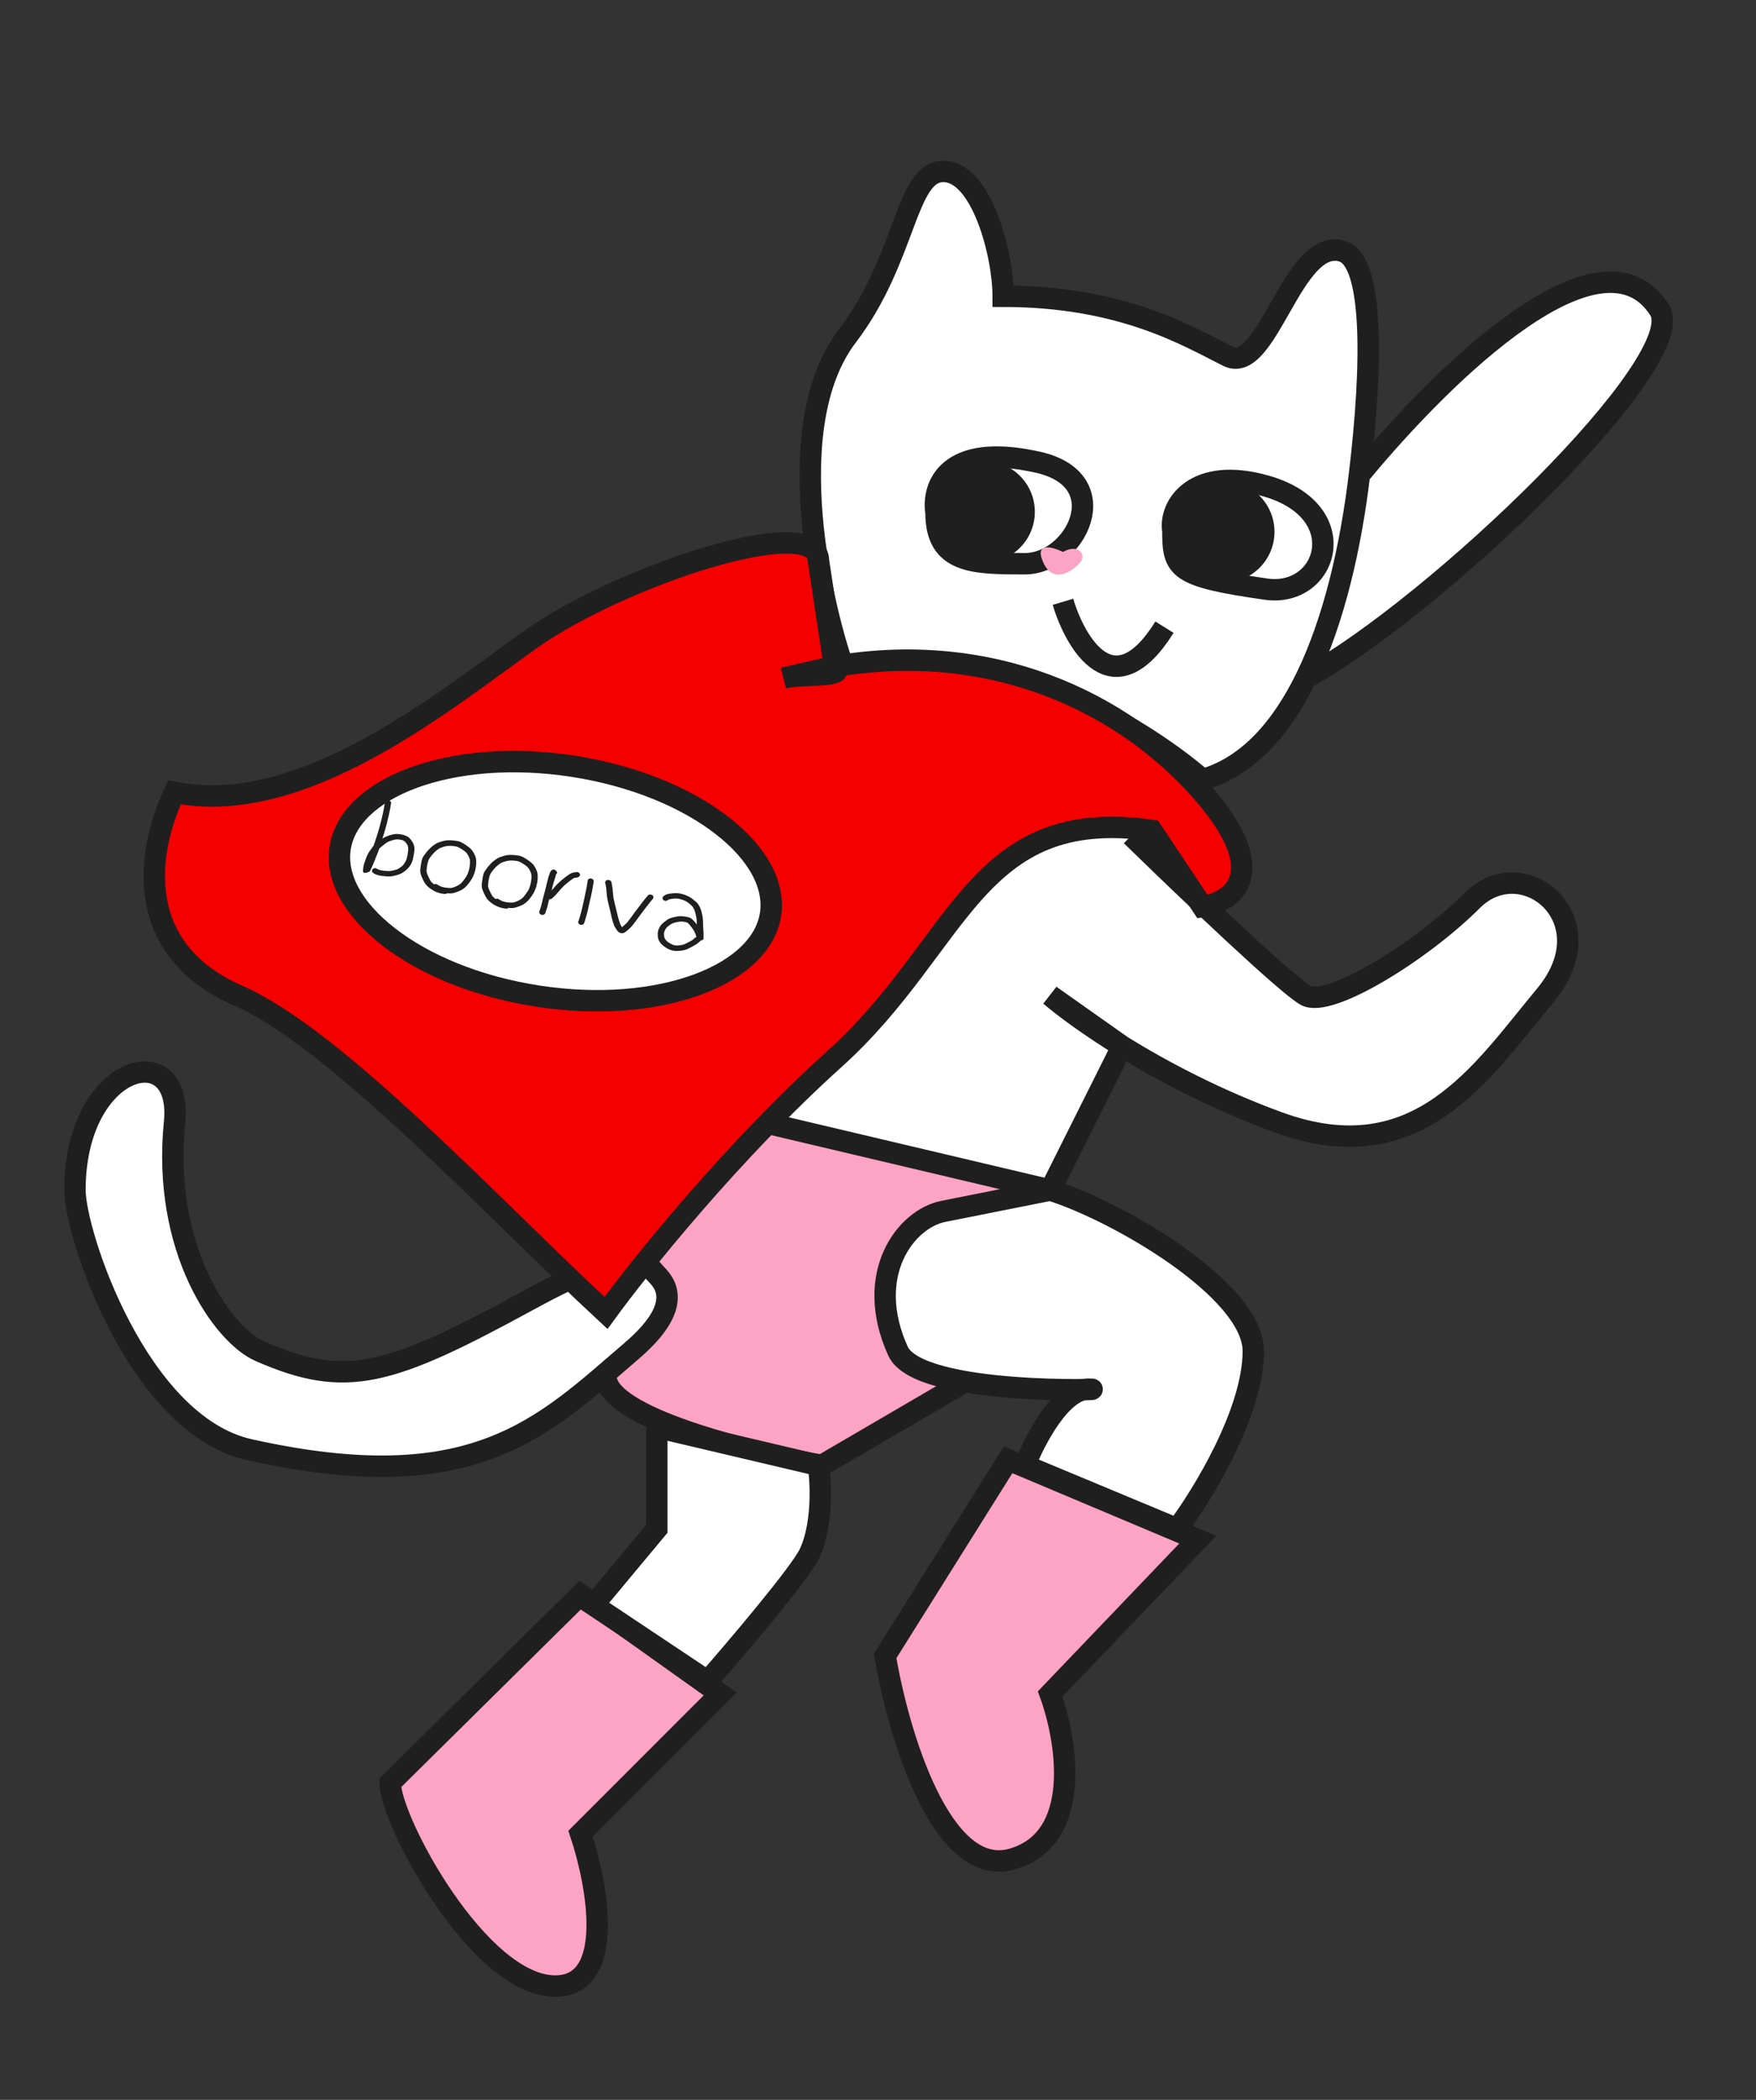 <svg width="82" height="98" viewBox="0 0 82 98" fill="none" xmlns="http://www.w3.org/2000/svg">
<rect x="0" y="0" width="82" height="98" fill="#333333" stroke="none"/>
<path d="M27.112 74.42L18.223 83.206C18.223 84.984 22.371 92.689 25.927 92.689C28.772 92.689 27.903 87.947 27.112 85.577L33.632 79.058L27.112 74.42Z" fill="#FDA3C4"/>
<path d="M41.336 77.28L47.076 68.127L55.932 71.856L49.04 79.058C49.831 81.231 50.581 85.814 47.262 86.762C43.944 87.71 41.928 80.835 41.336 77.28Z" fill="#FDA3C4"/>
<path d="M37.78 50.018C37.306 49.544 32.446 55.747 30.076 58.908C29.483 59.895 28.298 62.345 28.298 64.241C28.298 66.138 35.014 67.797 38.373 68.39L45.484 64.241C44.299 63.056 42.047 60.211 42.521 58.315C42.995 56.418 47.065 55.944 49.04 55.944C45.484 54.166 38.254 50.492 37.78 50.018Z" fill="#FDA3C4"/>
<path d="M27.112 74.42L18.223 83.206C18.223 84.984 22.371 92.689 25.927 92.689C28.772 92.689 27.903 87.947 27.112 85.577L33.632 79.058L27.112 74.42Z" stroke="#1F1F1F"/>
<path d="M41.336 77.28L47.076 68.127L55.932 71.856L49.04 79.058C49.831 81.231 50.581 85.814 47.262 86.762C43.944 87.71 41.928 80.835 41.336 77.28Z" stroke="#1F1F1F"/>
<path d="M37.78 50.018C37.306 49.544 32.446 55.747 30.076 58.908C29.483 59.895 28.298 62.345 28.298 64.241C28.298 66.138 35.014 67.797 38.373 68.39L45.484 64.241C44.299 63.056 42.047 60.211 42.521 58.315C42.995 56.418 47.065 55.944 49.04 55.944C45.484 54.166 38.254 50.492 37.78 50.018Z" stroke="#1F1F1F"/>
<path d="M39.561 31.643C38.376 28.483 36.359 19.885 39.561 15.69C42.344 12.044 42.272 8 44.05 8C45.827 8 46.846 11.851 46.846 13.826C52.402 13.826 55.469 15.69 57.334 16.623C59.198 17.555 60.363 11 62.694 11.729C64.148 12.183 64.1 17.025 63.482 22.162C67.559 17.223 74.812 10.269 77.491 14.457C79.007 16.827 67.079 28.285 60.984 31.643C59.831 34 58.26 35.784 56.156 36.385L53.192 39.348C55.424 41.521 60.106 45.986 60.984 46.46C62.082 47.053 66.382 44.395 68.753 42.024C71.123 39.654 75.12 42.904 72.157 46.46C69.194 50.016 66.231 54.757 59.711 52.387C56.843 51.343 54.321 50.014 52.402 48.831L49.044 55.541C52.205 56.529 58.526 60.209 58.526 63.054C58.526 65.899 56.156 69.771 54.97 71.351L47.858 68.388C48.293 67.27 49.419 65.097 50.607 64.854C48.968 64.883 42.716 64.785 41.932 63.054C40.321 59.498 42.272 56.891 44.05 56.535L49.044 55.541L30.672 51.201L39.561 31.643Z" fill="white"/>
<path d="M24.707 60.668C29.922 57.823 30.079 58.906 30.672 59.498C31.264 60.091 31.698 61.158 29.486 63.054C25.338 66.61 22.144 69.99 11.657 67.659C6.429 66.498 3.5 57.577 3.5 55.541C3.5 49.615 8.558 48.317 8.151 52.387C7.558 58.313 10.408 62.299 12.123 63.054C16.161 64.832 18.188 64.224 24.707 60.668Z" fill="white"/>
<path d="M30.672 71.351V66.61L38.224 68.388C38.421 69.969 38.258 71.588 37.783 72.537C37.309 73.485 34.425 76.883 33.042 78.463L27.708 74.907L30.672 71.351Z" fill="white"/>
<path d="M39.561 31.643C38.376 28.483 36.359 19.885 39.561 15.69C42.344 12.044 42.272 8 44.05 8C45.827 8 46.846 11.851 46.846 13.826C52.402 13.826 55.469 15.69 57.334 16.623C59.198 17.555 60.363 11 62.694 11.729C64.148 12.183 64.1 17.025 63.482 22.162M39.561 31.643C45.725 29.273 53.192 33.817 56.156 36.385M39.561 31.643L30.672 51.201L49.044 55.541M56.156 36.385C58.26 35.784 59.831 34 60.984 31.643M56.156 36.385L53.192 39.348C55.424 41.521 60.106 45.986 60.984 46.46C62.082 47.053 66.382 44.395 68.753 42.024C71.123 39.654 75.12 42.904 72.157 46.46C69.194 50.016 66.231 54.757 59.711 52.387C56.843 51.343 54.321 50.014 52.402 48.831M60.984 31.643C67.079 28.285 79.007 16.827 77.491 14.457C74.812 10.269 67.559 17.223 63.482 22.162M60.984 31.643C62.311 28.932 63.084 25.462 63.482 22.162M52.402 48.831C50.832 47.863 49.666 46.993 49.044 46.46L52.402 48.831ZM52.402 48.831L49.044 55.541M49.044 55.541L44.05 56.535C42.272 56.891 40.321 59.498 41.932 63.054C42.91 65.214 52.402 64.832 50.822 64.832C49.557 64.832 48.319 67.203 47.858 68.388L54.97 71.351C56.156 69.771 58.526 65.899 58.526 63.054C58.526 60.209 52.205 56.529 49.044 55.541ZM30.672 59.498C30.079 58.906 29.922 57.823 24.707 60.668C18.188 64.224 16.161 64.832 12.123 63.054C10.408 62.299 7.558 58.313 8.151 52.387C8.558 48.317 3.5 49.615 3.5 55.541C3.5 57.577 6.429 66.498 11.657 67.659C22.144 69.99 25.338 66.61 29.486 63.054C31.698 61.158 31.264 60.091 30.672 59.498ZM30.672 66.61V71.351L27.708 74.907L33.042 78.463C34.425 76.883 37.309 73.485 37.783 72.537C38.258 71.588 38.421 69.969 38.224 68.388L30.672 66.61Z" stroke="#1F1F1F"/>
<path d="M11.111 46.46C6.294 44.354 6.76 39.926 8.148 36.978C14.074 38.164 20.593 32.828 24.742 29.865C28.891 26.902 38.221 23.806 38.221 26.176L38.966 31.103C46.239 29.863 52.405 32.695 56.152 36.978C59.471 40.771 57.535 42.114 56.152 42.312L53.782 38.756C45.485 37.571 44.892 44.09 38.966 49.424C34.224 53.691 29.878 59.103 28.298 61.276C22.964 56.338 15.699 48.466 11.111 46.46Z" fill="#F40000"/>
<path d="M38.966 31.103C46.239 29.863 52.405 32.695 56.152 36.978C59.471 40.771 57.535 42.114 56.152 42.312L53.782 38.756C45.485 37.571 44.892 44.09 38.966 49.424C34.224 53.691 29.878 59.103 28.298 61.276C22.964 56.338 15.699 48.466 11.111 46.46C6.294 44.354 6.76 39.926 8.148 36.978C14.074 38.164 20.593 32.828 24.742 29.865C28.891 26.902 38.221 23.806 38.221 26.176L38.966 31.103ZM38.966 31.103C39.619 31.644 37.397 31.415 36.595 31.644L38.966 31.103Z" stroke="#1F1F1F"/>
<path d="M35.981 42.674C35.772 44.031 34.571 45.209 32.575 45.947C30.597 46.678 27.948 46.926 25.105 46.487C22.262 46.049 19.811 45.014 18.145 43.721C16.464 42.416 15.674 40.931 15.884 39.574C16.093 38.218 17.294 37.039 19.29 36.301C21.267 35.571 23.916 35.322 26.76 35.761C29.603 36.2 32.054 37.235 33.72 38.528C35.4 39.832 36.19 41.318 35.981 42.674Z" fill="white" stroke="#1F1F1F"/>
<path d="M48.451 21.568C44.184 20.62 43.513 22.754 43.71 23.939C43.71 26.309 45.488 26.309 47.858 26.309H47.859C50.23 26.309 52.207 22.403 48.451 21.568Z" fill="white"/>
<path d="M59.119 22.681C55.8 21.733 54.573 23.593 54.77 24.778C54.77 26.556 54.971 26.902 59.119 27.495C61.995 27.905 63.268 23.866 59.119 22.681Z" fill="white"/>
<path d="M48.451 21.568C44.184 20.62 43.513 22.754 43.71 23.939C43.71 26.309 45.488 26.309 47.858 26.309H47.859C50.23 26.309 52.207 22.403 48.451 21.568Z" stroke="#1F1F1F"/>
<path d="M59.119 22.681C55.8 21.733 54.573 23.593 54.77 24.778C54.77 26.556 54.971 26.902 59.119 27.495C61.995 27.905 63.268 23.866 59.119 22.681Z" stroke="#1F1F1F"/>
<path d="M49.637 28.086C50.229 30.061 52.007 33.064 54.378 29.271" stroke="#1F1F1F"/>
<circle cx="45.953" cy="23.887" r="2.371" fill="#1F1F1F"/>
<circle cx="57.144" cy="24.82" r="2.371" fill="#1F1F1F"/>
<path d="M48.725 26.266C48.271 25.278 49.143 25.516 49.636 25.759C50.365 25.354 50.777 25.88 50.406 26.285C50.035 26.69 49.179 27.253 48.725 26.266Z" fill="#FDA3C4"/>
<path d="M17.441 39.48C17.463 39.417 17.483 39.363 17.496 39.319C17.523 39.24 17.551 39.157 17.579 39.075C17.607 38.993 17.638 38.888 17.676 38.761C17.713 38.636 17.752 38.495 17.788 38.347C17.827 38.193 17.853 38.083 17.867 38.021C17.882 37.96 17.894 37.895 17.909 37.82C17.924 37.745 17.934 37.689 17.941 37.653C17.949 37.614 17.955 37.568 17.963 37.519L17.977 37.447C17.983 37.414 18.002 37.388 18.033 37.368C18.064 37.348 18.101 37.343 18.139 37.348C18.177 37.353 18.212 37.371 18.235 37.4C18.259 37.43 18.268 37.459 18.261 37.495L18.247 37.566C18.24 37.616 18.234 37.659 18.227 37.695C18.22 37.73 18.21 37.789 18.195 37.864C18.18 37.939 18.165 38.011 18.149 38.078C18.133 38.143 18.109 38.25 18.071 38.401C18.031 38.559 17.993 38.7 17.954 38.831C17.919 38.948 17.884 39.053 17.855 39.138C17.881 39.124 17.899 39.111 17.918 39.098C17.964 39.074 18.014 39.052 18.067 39.03C18.121 39.008 18.185 38.985 18.267 38.963C18.348 38.944 18.414 38.928 18.463 38.922C18.525 38.919 18.606 38.924 18.706 38.937C18.809 38.953 18.883 38.974 18.936 38.999C18.984 39.02 19.027 39.044 19.07 39.071C19.114 39.104 19.157 39.152 19.207 39.214C19.252 39.279 19.289 39.338 19.309 39.39C19.329 39.446 19.344 39.504 19.351 39.563C19.36 39.63 19.35 39.737 19.322 39.89C19.297 40.048 19.268 40.157 19.243 40.216C19.221 40.279 19.194 40.334 19.16 40.388C19.123 40.441 19.083 40.489 19.041 40.534C18.998 40.582 18.94 40.63 18.872 40.679C18.803 40.729 18.742 40.766 18.689 40.788C18.635 40.809 18.56 40.833 18.458 40.861C18.357 40.886 18.278 40.898 18.223 40.903C18.172 40.905 18.114 40.905 18.044 40.9C17.98 40.895 17.928 40.89 17.887 40.884C17.852 40.88 17.817 40.875 17.786 40.872C17.748 40.867 17.697 40.855 17.634 40.837C17.564 40.818 17.51 40.795 17.471 40.77L17.435 40.744C17.401 40.726 17.381 40.698 17.372 40.665C17.365 40.63 17.375 40.598 17.398 40.569C17.421 40.54 17.451 40.523 17.491 40.519C17.532 40.515 17.566 40.522 17.599 40.543L17.642 40.57C17.658 40.577 17.684 40.586 17.72 40.598C17.767 40.609 17.804 40.617 17.831 40.623C17.859 40.626 17.893 40.631 17.931 40.636C17.966 40.64 18.012 40.644 18.064 40.649C18.121 40.652 18.168 40.652 18.204 40.65C18.236 40.651 18.294 40.64 18.375 40.621C18.46 40.6 18.52 40.579 18.556 40.567C18.59 40.551 18.634 40.523 18.688 40.488C18.741 40.453 18.784 40.418 18.817 40.381C18.848 40.347 18.874 40.309 18.901 40.267C18.923 40.228 18.948 40.183 18.973 40.134C18.991 40.084 19.011 39.993 19.038 39.856C19.057 39.718 19.066 39.628 19.064 39.586C19.058 39.544 19.053 39.502 19.039 39.465C19.024 39.431 18.999 39.391 18.969 39.347C18.934 39.309 18.91 39.279 18.89 39.264C18.866 39.245 18.839 39.229 18.811 39.216C18.785 39.206 18.738 39.196 18.666 39.183C18.593 39.173 18.543 39.172 18.513 39.175C18.473 39.177 18.421 39.185 18.357 39.205C18.295 39.221 18.242 39.24 18.205 39.255C18.164 39.273 18.119 39.293 18.077 39.311C18.043 39.331 17.982 39.378 17.896 39.45C17.869 39.468 17.845 39.486 17.826 39.502C17.773 39.548 17.734 39.584 17.708 39.608C17.694 39.646 17.678 39.687 17.665 39.731C17.612 39.872 17.568 39.985 17.532 40.069C17.5 40.153 17.473 40.219 17.453 40.262C17.432 40.308 17.409 40.361 17.383 40.426C17.355 40.495 17.334 40.541 17.323 40.566C17.311 40.594 17.29 40.63 17.259 40.673C17.254 40.676 17.247 40.678 17.241 40.683C17.233 40.688 17.221 40.692 17.196 40.703C17.172 40.712 17.151 40.721 17.131 40.726C17.112 40.732 17.089 40.737 17.063 40.738C17.038 40.739 17.016 40.738 17 40.731C16.985 40.724 16.97 40.713 16.961 40.694C16.952 40.675 16.948 40.654 16.95 40.624C16.951 40.593 16.957 40.561 16.961 40.524C16.965 40.488 16.972 40.452 16.977 40.422C16.984 40.386 16.992 40.347 17.003 40.309C17.015 40.271 17.04 40.199 17.079 40.092C17.119 39.982 17.154 39.901 17.182 39.853C17.208 39.804 17.236 39.756 17.267 39.712C17.298 39.668 17.329 39.624 17.368 39.579C17.384 39.538 17.41 39.51 17.441 39.48Z" fill="#1F1F1F"/>
<path d="M20.874 41.69C20.837 41.716 20.797 41.727 20.752 41.72L20.661 41.71C20.581 41.699 20.487 41.674 20.374 41.628C20.264 41.582 20.168 41.526 20.085 41.466C20.008 41.408 19.946 41.349 19.899 41.298C19.852 41.239 19.795 41.151 19.738 41.025C19.68 40.903 19.644 40.805 19.632 40.734C19.619 40.659 19.626 40.538 19.654 40.37C19.679 40.201 19.707 40.084 19.741 40.017C19.778 39.953 19.835 39.87 19.916 39.769C19.997 39.668 20.081 39.584 20.159 39.516C20.239 39.452 20.309 39.4 20.374 39.366C20.439 39.33 20.532 39.296 20.659 39.26C20.795 39.219 20.947 39.206 21.113 39.219C21.276 39.232 21.39 39.251 21.462 39.278C21.532 39.3 21.622 39.348 21.734 39.425C21.848 39.502 21.931 39.565 21.982 39.614C22.032 39.664 22.08 39.733 22.128 39.816C22.173 39.897 22.205 39.973 22.219 40.034C22.236 40.1 22.243 40.197 22.237 40.326C22.228 40.454 22.207 40.572 22.177 40.675C22.148 40.771 22.117 40.85 22.088 40.911C22.061 40.977 22.007 41.061 21.931 41.17C21.852 41.279 21.774 41.367 21.697 41.432C21.619 41.5 21.522 41.556 21.404 41.601C21.284 41.65 21.196 41.677 21.136 41.684C21.081 41.699 20.991 41.699 20.874 41.69ZM20.266 41.272C20.322 41.253 20.369 41.254 20.413 41.277L20.496 41.327C20.539 41.354 20.587 41.375 20.644 41.391C20.696 41.41 20.772 41.424 20.874 41.433C20.976 41.443 21.045 41.445 21.082 41.44C21.12 41.434 21.185 41.411 21.275 41.377C21.366 41.34 21.436 41.297 21.494 41.252C21.555 41.205 21.615 41.136 21.679 41.044C21.747 40.95 21.794 40.876 21.82 40.827C21.843 40.774 21.867 40.704 21.894 40.614C21.919 40.531 21.937 40.432 21.945 40.321C21.952 40.213 21.949 40.137 21.936 40.097C21.923 40.053 21.9 39.996 21.866 39.93C21.831 39.864 21.795 39.815 21.762 39.78C21.729 39.745 21.663 39.696 21.566 39.633C21.468 39.573 21.397 39.533 21.35 39.519C21.308 39.503 21.222 39.487 21.091 39.478C20.966 39.47 20.854 39.482 20.759 39.508C20.655 39.54 20.579 39.563 20.537 39.585C20.489 39.611 20.43 39.653 20.362 39.709C20.295 39.763 20.227 39.833 20.157 39.923C20.084 40.009 20.038 40.08 20.015 40.13C19.994 40.177 19.97 40.27 19.943 40.411C19.921 40.557 19.915 40.651 19.925 40.701C19.934 40.755 19.965 40.834 20.017 40.941C20.066 41.045 20.106 41.115 20.137 41.157C20.172 41.185 20.215 41.226 20.266 41.272Z" fill="#1F1F1F"/>
<path d="M23.745 42.373C23.708 42.399 23.668 42.411 23.623 42.404L23.532 42.394C23.452 42.382 23.358 42.358 23.245 42.311C23.135 42.266 23.04 42.21 22.956 42.15C22.879 42.092 22.817 42.033 22.77 41.981C22.723 41.923 22.666 41.834 22.609 41.709C22.551 41.586 22.515 41.489 22.503 41.418C22.49 41.343 22.497 41.221 22.525 41.053C22.55 40.885 22.578 40.768 22.612 40.7C22.649 40.637 22.707 40.554 22.788 40.453C22.869 40.351 22.952 40.267 23.03 40.2C23.11 40.136 23.18 40.083 23.245 40.05C23.31 40.013 23.403 39.98 23.53 39.944C23.666 39.902 23.818 39.889 23.985 39.903C24.147 39.916 24.261 39.935 24.333 39.961C24.403 39.984 24.493 40.032 24.605 40.108C24.719 40.186 24.802 40.249 24.853 40.298C24.903 40.347 24.951 40.416 24.999 40.499C25.044 40.581 25.076 40.657 25.09 40.718C25.107 40.783 25.114 40.881 25.108 41.01C25.099 41.138 25.078 41.256 25.048 41.358C25.019 41.455 24.988 41.533 24.959 41.595C24.932 41.661 24.878 41.744 24.802 41.854C24.723 41.962 24.646 42.051 24.568 42.115C24.49 42.183 24.393 42.24 24.275 42.285C24.155 42.333 24.067 42.361 24.007 42.368C23.952 42.383 23.862 42.383 23.745 42.373ZM23.137 41.955C23.193 41.937 23.24 41.937 23.284 41.961L23.367 42.011C23.41 42.037 23.458 42.059 23.515 42.075C23.567 42.094 23.643 42.107 23.745 42.117C23.847 42.126 23.916 42.128 23.953 42.123C23.991 42.118 24.056 42.095 24.146 42.061C24.237 42.023 24.308 41.981 24.365 41.936C24.426 41.888 24.486 41.82 24.55 41.728C24.618 41.634 24.665 41.559 24.691 41.51C24.714 41.457 24.738 41.388 24.765 41.298C24.79 41.215 24.808 41.116 24.816 41.005C24.823 40.897 24.82 40.821 24.807 40.78C24.794 40.737 24.771 40.68 24.737 40.614C24.702 40.548 24.666 40.499 24.633 40.464C24.6 40.429 24.535 40.38 24.437 40.317C24.339 40.257 24.268 40.217 24.221 40.203C24.179 40.187 24.093 40.17 23.962 40.161C23.837 40.153 23.725 40.166 23.63 40.192C23.526 40.223 23.451 40.247 23.408 40.268C23.36 40.295 23.301 40.336 23.233 40.393C23.166 40.446 23.099 40.516 23.028 40.606C22.955 40.692 22.909 40.764 22.887 40.814C22.866 40.86 22.841 40.954 22.814 41.095C22.792 41.24 22.786 41.335 22.796 41.385C22.805 41.438 22.836 41.517 22.888 41.625C22.937 41.728 22.977 41.799 23.008 41.84C23.043 41.869 23.086 41.909 23.137 41.955Z" fill="#1F1F1F"/>
<path d="M25.646 41.977C25.639 41.999 25.632 42.025 25.625 42.047C25.611 42.105 25.599 42.16 25.585 42.218C25.571 42.276 25.559 42.328 25.546 42.373C25.532 42.42 25.513 42.471 25.494 42.524L25.467 42.614C25.454 42.645 25.429 42.669 25.395 42.686C25.362 42.702 25.325 42.707 25.288 42.695C25.252 42.684 25.222 42.663 25.199 42.634C25.176 42.602 25.174 42.571 25.187 42.54L25.212 42.457C25.232 42.4 25.25 42.353 25.263 42.308C25.275 42.267 25.287 42.215 25.299 42.163C25.312 42.108 25.325 42.053 25.339 41.992C25.358 41.928 25.387 41.819 25.427 41.661C25.454 41.545 25.478 41.452 25.499 41.382C25.507 41.343 25.517 41.297 25.529 41.246C25.564 41.104 25.591 41.001 25.611 40.931C25.632 40.861 25.657 40.791 25.683 40.726C25.684 40.723 25.686 40.717 25.688 40.71C25.69 40.704 25.697 40.692 25.709 40.677C25.72 40.663 25.728 40.648 25.74 40.633C25.751 40.619 25.765 40.608 25.782 40.599C25.799 40.589 25.816 40.583 25.834 40.58C25.853 40.578 25.871 40.578 25.894 40.587C25.916 40.595 25.937 40.61 25.959 40.632C25.995 40.668 26.012 40.699 26.015 40.723C26.018 40.748 26.014 40.764 25.997 40.773L25.975 40.785C25.959 40.84 25.94 40.904 25.917 40.98C25.894 41.056 25.874 41.123 25.855 41.187C25.837 41.248 25.819 41.312 25.799 41.379C25.797 41.395 25.795 41.415 25.787 41.441C25.776 41.489 25.769 41.525 25.763 41.558C25.847 41.458 25.909 41.383 25.952 41.335C25.999 41.285 26.049 41.238 26.1 41.188C26.151 41.135 26.242 41.061 26.365 40.963C26.499 40.861 26.59 40.796 26.638 40.77C26.695 40.745 26.759 40.725 26.828 40.711L26.906 40.701C26.945 40.693 26.983 40.698 27.02 40.72C27.053 40.741 27.074 40.767 27.082 40.799C27.091 40.832 27.081 40.864 27.057 40.895C27.034 40.924 27.003 40.944 26.966 40.95L26.886 40.962C26.849 40.967 26.814 40.976 26.785 40.987C26.755 41.004 26.681 41.059 26.566 41.145C26.448 41.24 26.366 41.31 26.32 41.354C26.274 41.401 26.228 41.446 26.185 41.494C26.142 41.542 26.076 41.618 25.987 41.724C25.884 41.84 25.805 41.914 25.747 41.952C25.712 41.961 25.68 41.971 25.646 41.977Z" fill="#1F1F1F"/>
<path d="M27.212 43.151C27.175 43.166 27.14 43.168 27.104 43.16C27.067 43.151 27.039 43.128 27.019 43.099C27 43.068 26.994 43.04 27.004 43.008L27.024 42.962C27.033 42.93 27.049 42.877 27.071 42.801C27.094 42.725 27.112 42.661 27.126 42.614C27.139 42.569 27.154 42.505 27.174 42.425C27.195 42.342 27.217 42.243 27.243 42.13C27.267 42.014 27.288 41.904 27.311 41.801C27.334 41.698 27.354 41.618 27.366 41.553C27.378 41.489 27.389 41.427 27.402 41.359C27.415 41.291 27.422 41.242 27.426 41.216C27.432 41.197 27.435 41.174 27.436 41.147L27.442 41.101C27.444 41.071 27.459 41.044 27.489 41.024C27.521 41.001 27.555 40.992 27.592 40.997C27.631 40.999 27.664 41.017 27.691 41.044C27.719 41.07 27.728 41.099 27.722 41.132L27.721 41.172C27.715 41.205 27.709 41.234 27.705 41.26C27.699 41.282 27.692 41.328 27.683 41.397C27.67 41.465 27.657 41.533 27.645 41.598C27.633 41.663 27.616 41.746 27.593 41.849C27.566 41.951 27.541 42.06 27.515 42.173C27.492 42.289 27.473 42.39 27.452 42.473C27.431 42.556 27.416 42.62 27.402 42.667C27.389 42.715 27.37 42.778 27.347 42.857C27.324 42.937 27.307 42.994 27.298 43.025L27.275 43.078C27.269 43.11 27.248 43.135 27.212 43.151Z" fill="#1F1F1F"/>
<path d="M28.286 41.119C28.309 41.09 28.339 41.073 28.377 41.068C28.415 41.062 28.452 41.071 28.49 41.09C28.524 41.111 28.545 41.136 28.553 41.169L28.577 41.298C28.596 41.391 28.61 41.504 28.619 41.632C28.63 41.751 28.638 41.846 28.648 41.91C28.664 41.978 28.687 42.072 28.713 42.191C28.743 42.311 28.777 42.452 28.814 42.608C28.85 42.766 28.877 42.868 28.895 42.92C28.911 42.975 28.928 43.027 28.943 43.075C28.956 43.116 28.98 43.169 29.019 43.233C29.026 43.245 29.037 43.257 29.044 43.269C29.067 43.254 29.087 43.234 29.111 43.216C29.204 43.134 29.27 43.074 29.304 43.03C29.345 42.978 29.386 42.926 29.429 42.867C29.476 42.806 29.556 42.697 29.669 42.538C29.784 42.383 29.866 42.278 29.912 42.22C29.958 42.162 30.012 42.092 30.073 42.01C30.136 41.932 30.181 41.877 30.21 41.843L30.249 41.797C30.267 41.77 30.301 41.754 30.339 41.749C30.38 41.744 30.418 41.753 30.452 41.771C30.486 41.792 30.507 41.818 30.511 41.853C30.519 41.889 30.51 41.917 30.483 41.946L30.451 41.993C30.425 42.021 30.379 42.076 30.316 42.154C30.255 42.236 30.203 42.303 30.157 42.358C30.116 42.413 30.034 42.518 29.918 42.676C29.801 42.835 29.718 42.943 29.679 43.002C29.632 43.063 29.59 43.119 29.549 43.171C29.506 43.23 29.433 43.306 29.325 43.398C29.32 43.404 29.309 43.415 29.291 43.428C29.276 43.442 29.262 43.452 29.253 43.457C29.245 43.462 29.231 43.472 29.211 43.489C29.192 43.505 29.178 43.515 29.169 43.52C29.16 43.525 29.144 43.532 29.123 43.54C29.102 43.549 29.084 43.552 29.069 43.552C29.054 43.552 29.037 43.552 29.014 43.553C28.992 43.555 28.971 43.55 28.955 43.533C28.886 43.511 28.824 43.449 28.767 43.35C28.711 43.269 28.676 43.203 28.661 43.145C28.643 43.096 28.626 43.044 28.609 42.989C28.591 42.93 28.562 42.821 28.527 42.656C28.491 42.497 28.46 42.36 28.427 42.239C28.397 42.12 28.375 42.022 28.363 41.954C28.349 41.879 28.336 41.777 28.324 41.648C28.32 41.527 28.307 41.425 28.291 41.343L28.261 41.212C28.253 41.18 28.262 41.148 28.286 41.119Z" fill="#1F1F1F"/>
<path d="M32.729 43.897L32.722 43.895C32.688 43.925 32.658 43.953 32.636 43.978C32.608 43.999 32.579 44.023 32.546 44.047C32.504 44.078 32.417 44.13 32.284 44.199C32.15 44.271 32.05 44.317 31.983 44.333C31.921 44.349 31.859 44.362 31.799 44.369C31.739 44.376 31.68 44.38 31.621 44.384C31.559 44.383 31.489 44.378 31.41 44.363C31.332 44.346 31.247 44.313 31.16 44.266C31.083 44.221 31.026 44.181 30.988 44.151C30.95 44.122 30.912 44.09 30.877 44.051C30.84 44.015 30.808 43.967 30.777 43.912C30.742 43.846 30.721 43.77 30.717 43.676C30.71 43.589 30.712 43.522 30.724 43.47C30.735 43.421 30.755 43.367 30.785 43.302C30.814 43.24 30.85 43.194 30.883 43.154C30.918 43.11 30.977 43.059 31.061 42.996C31.146 42.93 31.217 42.884 31.274 42.863C31.327 42.844 31.379 42.825 31.438 42.811C31.496 42.797 31.57 42.78 31.661 42.766C31.759 42.754 31.871 42.756 31.988 42.776C32.106 42.792 32.2 42.817 32.261 42.855C32.325 42.893 32.406 42.976 32.503 43.101C32.516 43.117 32.526 43.133 32.539 43.15C32.536 43.06 32.536 42.989 32.533 42.937C32.527 42.874 32.514 42.796 32.492 42.699C32.473 42.605 32.451 42.532 32.428 42.476C32.409 42.42 32.38 42.369 32.35 42.325C32.325 42.288 32.269 42.234 32.187 42.168C32.102 42.101 32.026 42.053 31.957 42.027C31.883 41.997 31.824 41.976 31.777 41.966C31.727 41.951 31.679 41.94 31.629 41.939C31.592 41.931 31.511 41.933 31.399 41.945C31.316 41.957 31.258 41.971 31.226 41.981L31.184 42.012C31.152 42.032 31.116 42.045 31.077 42.043C31.038 42.041 31.002 42.026 30.974 41.999C30.946 41.972 30.938 41.939 30.94 41.906C30.943 41.872 30.959 41.842 30.987 41.821L31.041 41.785C31.094 41.742 31.2 41.715 31.361 41.697C31.507 41.679 31.612 41.679 31.678 41.69C31.737 41.697 31.796 41.707 31.853 41.723C31.917 41.738 31.995 41.766 32.082 41.803C32.176 41.841 32.274 41.901 32.379 41.986C32.484 42.068 32.561 42.14 32.604 42.201C32.644 42.261 32.68 42.324 32.709 42.396C32.738 42.467 32.763 42.555 32.785 42.663C32.807 42.77 32.821 42.858 32.825 42.928C32.83 42.997 32.834 43.094 32.835 43.224C32.839 43.344 32.846 43.431 32.852 43.484C32.853 43.539 32.852 43.593 32.853 43.648C32.855 43.703 32.855 43.741 32.855 43.765C32.867 43.795 32.85 43.829 32.806 43.867L32.729 43.897ZM32.522 43.717C32.508 43.679 32.497 43.643 32.484 43.612C32.467 43.571 32.448 43.526 32.427 43.477C32.404 43.43 32.352 43.35 32.269 43.242C32.187 43.139 32.133 43.078 32.098 43.06C32.073 43.048 32.023 43.033 31.944 43.019C31.858 43.006 31.782 43.005 31.717 43.015C31.639 43.024 31.577 43.038 31.533 43.052C31.489 43.066 31.445 43.08 31.401 43.093C31.368 43.106 31.318 43.14 31.254 43.187C31.188 43.236 31.145 43.271 31.123 43.297C31.104 43.323 31.078 43.362 31.054 43.408C31.034 43.451 31.02 43.485 31.015 43.515C31.006 43.544 31.003 43.591 31.008 43.657C31.015 43.72 31.026 43.767 31.046 43.799C31.067 43.838 31.09 43.87 31.112 43.892C31.134 43.915 31.16 43.938 31.186 43.96C31.212 43.983 31.261 44.012 31.327 44.047C31.382 44.08 31.433 44.102 31.481 44.113C31.536 44.122 31.582 44.125 31.618 44.127C31.658 44.126 31.702 44.122 31.751 44.116C31.8 44.11 31.846 44.1 31.896 44.091C31.94 44.077 32.02 44.04 32.135 43.981C32.252 43.919 32.325 43.877 32.352 43.859C32.381 43.835 32.407 43.81 32.427 43.791C32.446 43.778 32.475 43.751 32.522 43.717Z" fill="#1F1F1F"/>
</svg>
